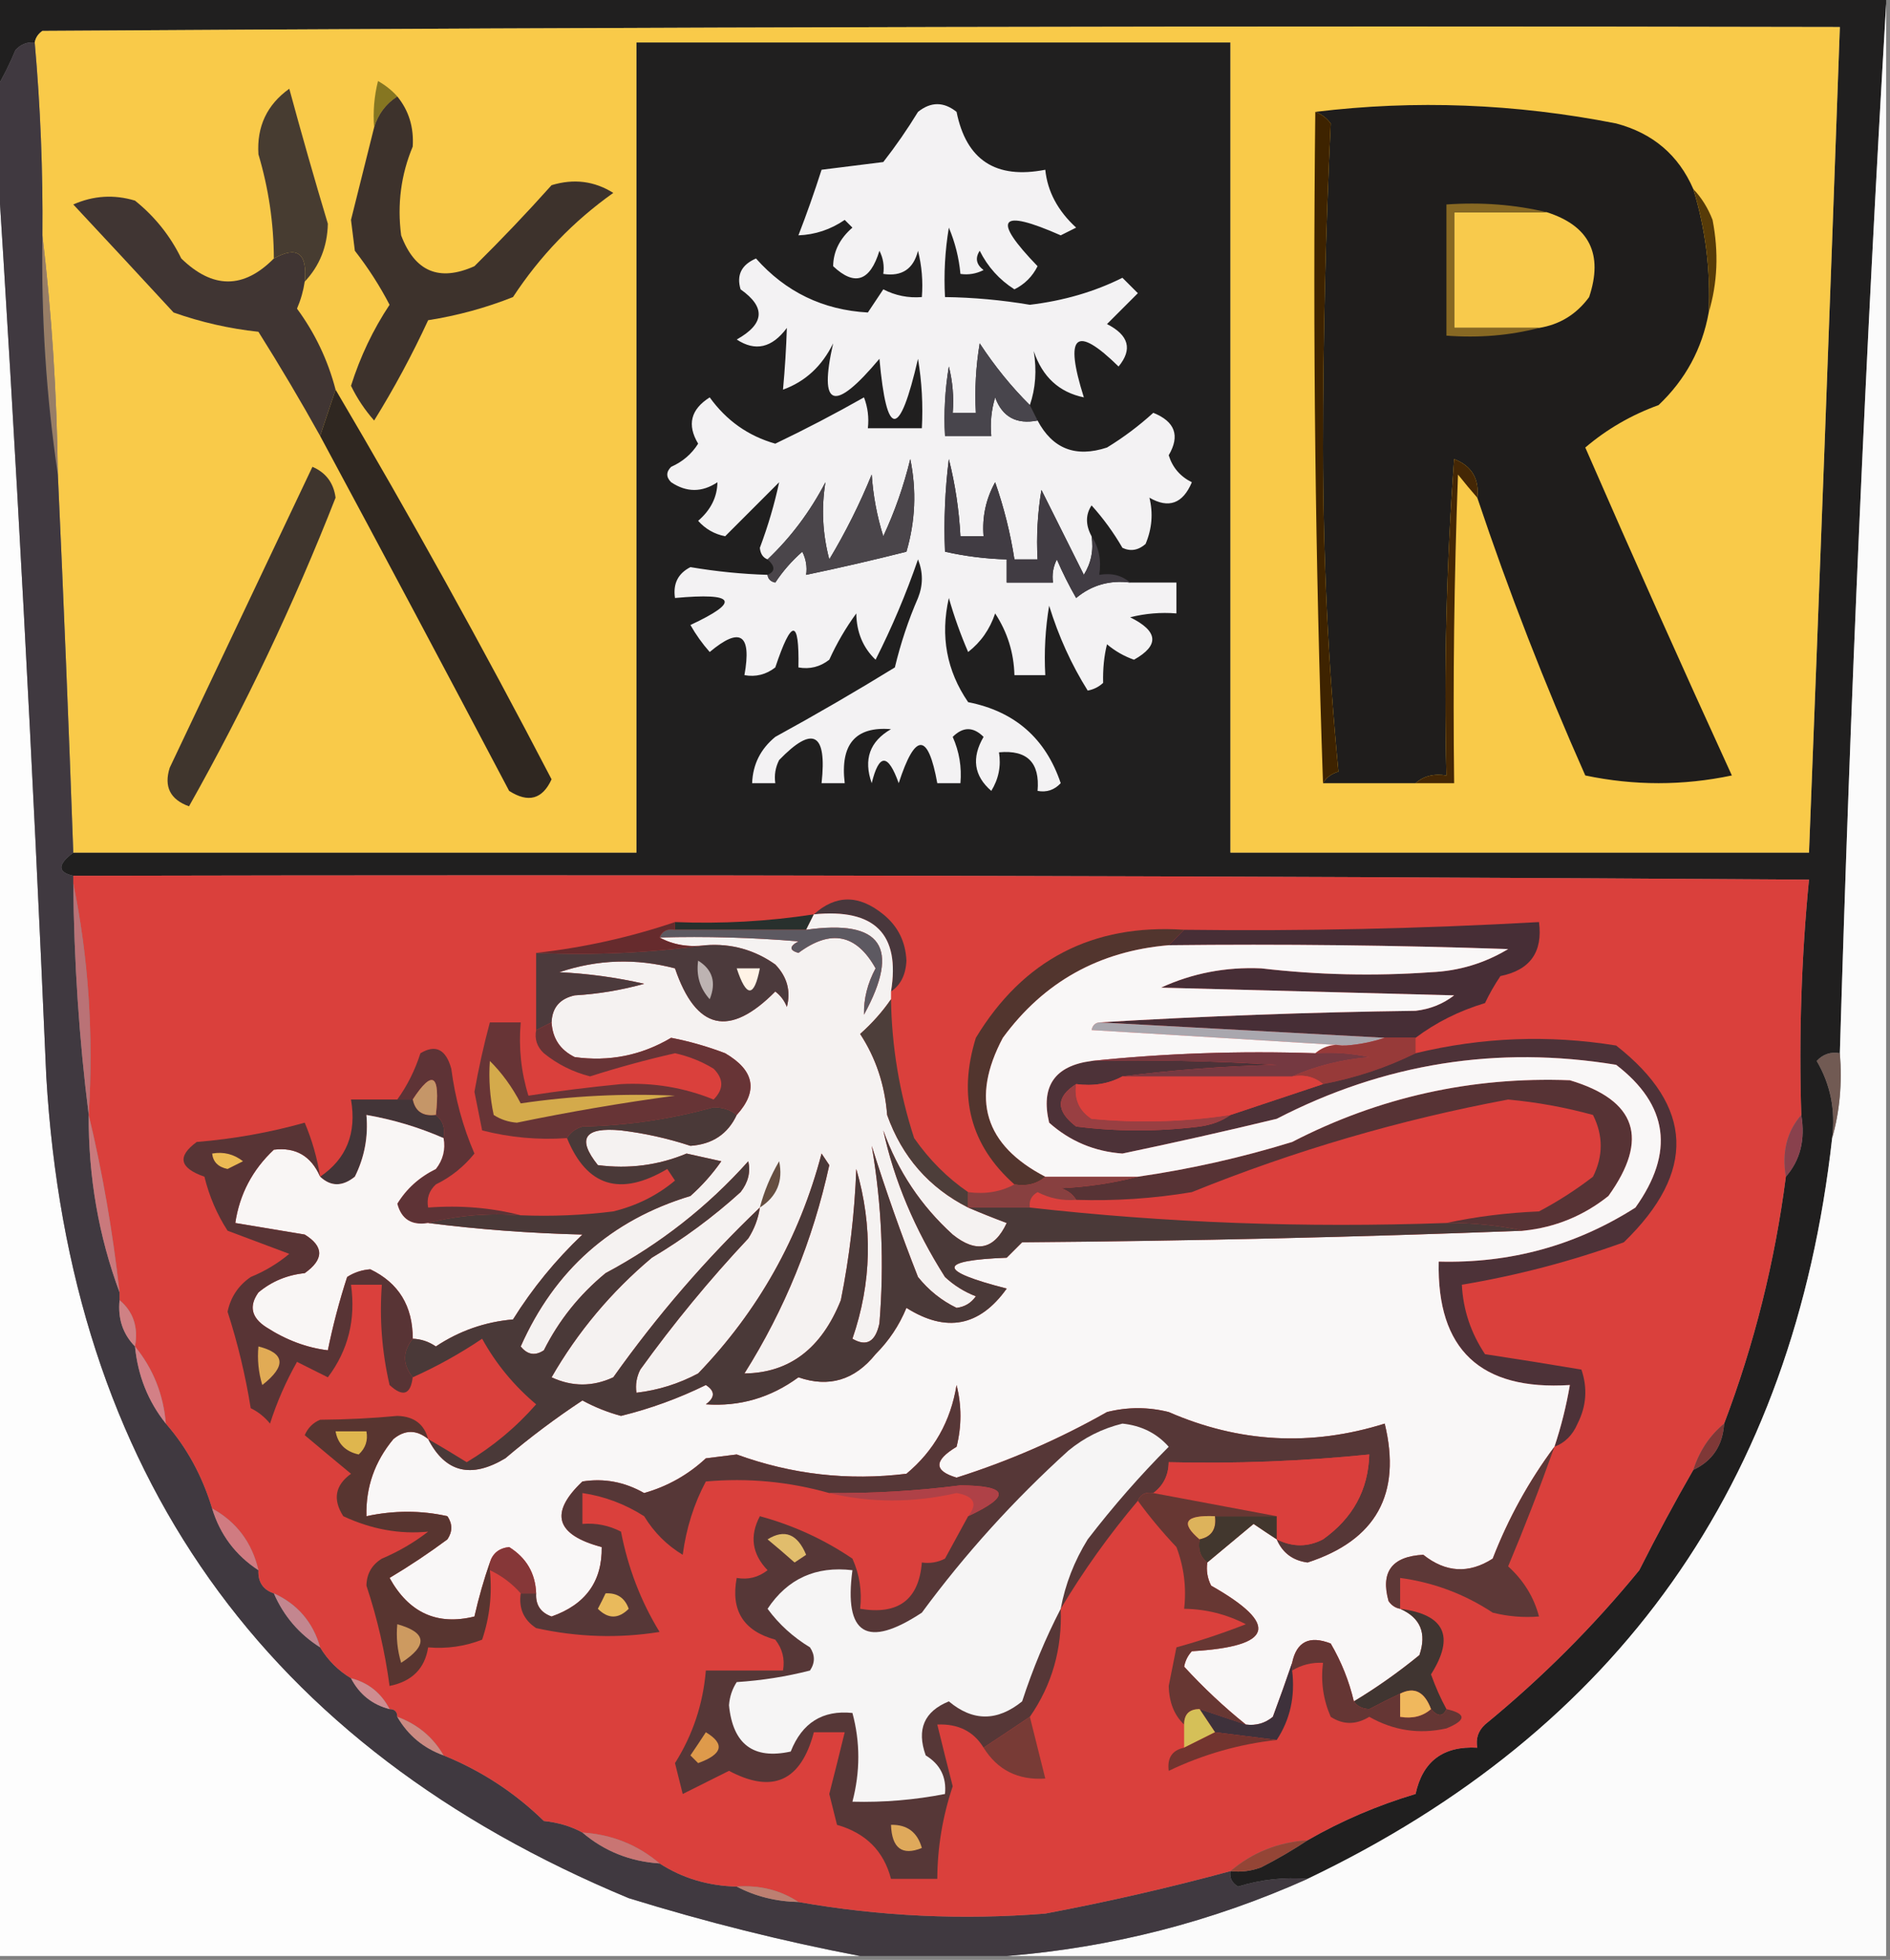 <?xml version="1.0" encoding="UTF-8"?>
<!DOCTYPE svg PUBLIC "-//W3C//DTD SVG 1.1//EN" "http://www.w3.org/Graphics/SVG/1.1/DTD/svg11.dtd">
<svg xmlns="http://www.w3.org/2000/svg" version="1.1" width="245px" height="254px" style="shape-rendering:geometricPrecision; text-rendering:geometricPrecision; image-rendering:optimizeQuality; fill-rule:evenodd; clip-rule:evenodd" xmlns:xlink="http://www.w3.org/1999/xlink">
<rect width="100%" height="100%" fill="#808080" stroke="none"/>
<g><path style="opacity:1" fill="#201f1f" d="M -0.5,-0.5 C 81.167,-0.5 162.833,-0.5 244.5,-0.5C 244.5,-0.167 244.5,0.167 244.5,0.5C 241.843,45.65 239.843,90.983 238.5,136.5C 237.325,136.281 236.325,136.614 235.5,137.5C 237.289,140.556 237.956,143.889 237.5,147.5C 232.491,192.242 209.824,224.242 169.5,243.5C 166.421,243.26 163.421,243.593 160.5,244.5C 159.702,244.043 159.369,243.376 159.5,242.5C 160.873,242.657 162.207,242.49 163.5,242C 165.618,240.918 167.618,239.751 169.5,238.5C 173.881,235.98 178.547,233.98 183.5,232.5C 184.417,228.258 187.083,226.258 191.5,226.5C 191.281,225.325 191.614,224.325 192.5,223.5C 199.888,217.446 206.554,210.779 212.5,203.5C 214.739,199.054 217.072,194.72 219.5,190.5C 221.982,189.337 223.316,187.337 223.5,184.5C 227.408,174.201 230.075,163.534 231.5,152.5C 233.369,150.365 234.036,147.698 233.5,144.5C 233.181,134.251 233.514,124.084 234.5,114C 159.501,113.5 84.501,113.333 9.5,113.5C 7.443,113.043 7.443,112.043 9.5,110.5C 33.833,110.5 58.167,110.5 82.5,110.5C 82.5,75.5 82.5,40.5 82.5,5.5C 108.167,5.5 133.833,5.5 159.5,5.5C 159.5,40.5 159.5,75.5 159.5,110.5C 184.5,110.5 209.5,110.5 234.5,110.5C 235.895,74.837 237.229,39.17 238.5,3.5C 160.833,3.333 83.166,3.5 5.5,4C 4.944,4.383 4.611,4.883 4.5,5.5C 3.504,5.414 2.671,5.748 2,6.5C 1.243,8.315 0.41,9.981 -0.5,11.5C -0.5,7.5 -0.5,3.5 -0.5,-0.5 Z"/></g>
<g><path style="opacity:1" fill="#f9ca49" d="M 9.5,110.5 C 8.916,94.162 8.25,77.829 7.5,61.5C 7.372,50.98 6.706,40.647 5.5,30.5C 5.573,22.146 5.239,13.812 4.5,5.5C 4.611,4.883 4.944,4.383 5.5,4C 83.166,3.5 160.833,3.333 238.5,3.5C 237.229,39.17 235.895,74.837 234.5,110.5C 209.5,110.5 184.5,110.5 159.5,110.5C 159.5,75.5 159.5,40.5 159.5,5.5C 133.833,5.5 108.167,5.5 82.5,5.5C 82.5,40.5 82.5,75.5 82.5,110.5C 58.167,110.5 33.833,110.5 9.5,110.5 Z"/></g>
<g><path style="opacity:1" fill="#1f1d1c" d="M 170.5,14.5 C 183.43,12.926 196.43,13.426 209.5,16C 214.252,17.259 217.586,20.092 219.5,24.5C 221.085,29.678 221.752,35.012 221.5,40.5C 220.649,45.201 218.482,49.201 215,52.5C 211.467,53.78 208.301,55.614 205.5,58C 211.73,72.287 218.063,86.453 224.5,100.5C 218.167,101.833 211.833,101.833 205.5,100.5C 200.24,88.661 195.574,76.661 191.5,64.5C 191.773,62.042 190.773,60.375 188.5,59.5C 187.501,73.15 187.167,86.817 187.5,100.5C 185.901,100.232 184.568,100.566 183.5,101.5C 179.5,101.5 175.5,101.5 171.5,101.5C 171.918,100.778 172.584,100.278 173.5,100C 172.176,86.222 171.509,72.222 171.5,58C 171.504,43.927 171.837,29.927 172.5,16C 171.956,15.283 171.289,14.783 170.5,14.5 Z"/></g>
<g><path style="opacity:1" fill="#f3f2f3" d="M 133.5,52.5 C 131.132,50.157 128.965,47.49 127,44.5C 126.502,47.482 126.335,50.482 126.5,53.5C 125.5,53.5 124.5,53.5 123.5,53.5C 123.662,51.473 123.495,49.473 123,47.5C 122.502,50.482 122.335,53.482 122.5,56.5C 124.5,56.5 126.5,56.5 128.5,56.5C 128.34,54.801 128.506,53.134 129,51.5C 129.928,54.035 131.762,55.035 134.5,54.5C 136.438,58.169 139.438,59.336 143.5,58C 145.641,56.692 147.641,55.192 149.5,53.5C 152.323,54.633 152.99,56.467 151.5,59C 151.988,60.584 152.988,61.751 154.5,62.5C 153.327,65.279 151.493,65.945 149,64.5C 149.498,66.527 149.331,68.527 148.5,70.5C 147.549,71.326 146.549,71.492 145.5,71C 144.36,69.027 143.027,67.193 141.5,65.5C 140.708,66.7 140.708,68.033 141.5,69.5C 141.785,71.288 141.452,72.955 140.5,74.5C 138.671,70.842 136.838,67.176 135,63.5C 134.502,66.482 134.335,69.482 134.5,72.5C 133.5,72.5 132.5,72.5 131.5,72.5C 130.977,69.11 130.143,65.777 129,62.5C 127.798,64.677 127.298,67.011 127.5,69.5C 126.5,69.5 125.5,69.5 124.5,69.5C 124.326,66.126 123.826,62.793 123,59.5C 122.501,63.486 122.334,67.486 122.5,71.5C 125.127,72.092 127.794,72.425 130.5,72.5C 130.5,73.5 130.5,74.5 130.5,75.5C 132.5,75.5 134.5,75.5 136.5,75.5C 136.351,74.448 136.517,73.448 137,72.5C 137.739,74.221 138.573,75.887 139.5,77.5C 141.51,75.829 143.843,75.162 146.5,75.5C 148.5,75.5 150.5,75.5 152.5,75.5C 152.5,76.833 152.5,78.167 152.5,79.5C 150.473,79.338 148.473,79.504 146.5,80C 150.155,81.805 150.321,83.639 147,85.5C 145.715,85.05 144.548,84.383 143.5,83.5C 143.12,85.021 142.954,86.687 143,88.5C 142.439,89.022 141.772,89.355 141,89.5C 138.892,86.142 137.226,82.475 136,78.5C 135.502,81.482 135.335,84.482 135.5,87.5C 134.167,87.5 132.833,87.5 131.5,87.5C 131.425,84.593 130.591,81.927 129,79.5C 128.313,81.555 127.146,83.221 125.5,84.5C 124.515,82.228 123.681,79.895 123,77.5C 121.877,82.436 122.71,86.936 125.5,91C 131.549,92.196 135.549,95.696 137.5,101.5C 136.675,102.386 135.675,102.719 134.5,102.5C 134.817,98.828 133.151,97.162 129.5,97.5C 129.785,99.288 129.452,100.955 128.5,102.5C 126.247,100.55 125.914,98.216 127.5,95.5C 126.167,94.167 124.833,94.167 123.5,95.5C 124.348,97.409 124.682,99.409 124.5,101.5C 123.5,101.5 122.5,101.5 121.5,101.5C 120.306,94.902 118.639,94.902 116.5,101.5C 115.115,97.622 113.949,97.622 113,101.5C 111.91,98.421 112.743,96.088 115.5,94.5C 110.895,94.121 108.895,96.455 109.5,101.5C 108.5,101.5 107.5,101.5 106.5,101.5C 107.215,94.97 105.381,93.97 101,98.5C 100.517,99.448 100.351,100.448 100.5,101.5C 99.5,101.5 98.5,101.5 97.5,101.5C 97.585,99.071 98.585,97.071 100.5,95.5C 105.749,92.626 110.915,89.626 116,86.5C 116.754,83.361 117.754,80.361 119,77.5C 119.667,75.833 119.667,74.167 119,72.5C 117.451,76.99 115.617,81.323 113.5,85.5C 111.869,83.941 111.036,81.941 111,79.5C 109.634,81.37 108.467,83.37 107.5,85.5C 106.311,86.429 104.978,86.762 103.5,86.5C 103.621,80.151 102.621,80.151 100.5,86.5C 99.311,87.429 97.978,87.762 96.5,87.5C 97.457,82.181 95.957,81.181 92,84.5C 91.044,83.421 90.211,82.255 89.5,81C 96.03,77.951 95.363,76.784 87.5,77.5C 87.222,75.654 87.889,74.32 89.5,73.5C 92.88,74.07 96.213,74.403 99.5,74.5C 99.56,75.043 99.893,75.376 100.5,75.5C 101.48,74.019 102.647,72.685 104,71.5C 104.483,72.448 104.649,73.448 104.5,74.5C 108.838,73.595 113.171,72.595 117.5,71.5C 118.66,67.541 118.827,63.541 118,59.5C 117.148,62.988 115.981,66.322 114.5,69.5C 113.682,66.893 113.182,64.226 113,61.5C 111.455,65.298 109.621,68.965 107.5,72.5C 106.623,69.175 106.456,65.842 107,62.5C 105.021,66.3 102.521,69.634 99.5,72.5C 98.903,72.265 98.57,71.765 98.5,71C 99.577,68.117 100.41,65.283 101,62.5C 98.645,64.855 96.312,67.188 94,69.5C 92.605,69.22 91.438,68.553 90.5,67.5C 92.139,66.084 92.972,64.417 93,62.5C 91,63.833 89,63.833 87,62.5C 86.333,61.833 86.333,61.167 87,60.5C 88.487,59.845 89.653,58.845 90.5,57.5C 89.035,55.055 89.535,53.055 92,51.5C 94.165,54.507 96.999,56.507 100.5,57.5C 104.407,55.63 108.24,53.63 112,51.5C 112.49,52.793 112.657,54.127 112.5,55.5C 114.833,55.5 117.167,55.5 119.5,55.5C 119.665,52.482 119.498,49.482 119,46.5C 116.606,56.883 114.939,56.883 114,46.5C 108.101,53.539 106.101,52.873 108,44.5C 106.552,47.455 104.385,49.455 101.5,50.5C 101.75,47.786 101.917,45.119 102,42.5C 100.078,45.089 97.912,45.589 95.5,44C 99.119,41.976 99.286,39.809 96,37.5C 95.449,35.647 96.115,34.313 98,33.5C 101.851,37.842 106.685,40.175 112.5,40.5C 113.167,39.5 113.833,38.5 114.5,37.5C 116.071,38.309 117.738,38.643 119.5,38.5C 119.662,36.473 119.495,34.473 119,32.5C 118.411,34.863 116.911,35.863 114.5,35.5C 114.649,34.448 114.483,33.448 114,32.5C 112.789,36.462 110.789,37.129 108,34.5C 108.027,32.583 108.861,30.916 110.5,29.5C 110.167,29.167 109.833,28.833 109.5,28.5C 107.677,29.747 105.677,30.414 103.5,30.5C 104.569,27.74 105.569,24.907 106.5,22C 109.167,21.667 111.833,21.333 114.5,21C 116.123,18.921 117.623,16.754 119,14.5C 120.667,13.167 122.333,13.167 124,14.5C 125.254,20.752 129.087,23.252 135.5,22C 135.786,24.816 137.12,27.316 139.5,29.5C 138.833,29.833 138.167,30.167 137.5,30.5C 129.519,26.979 128.519,28.312 134.5,34.5C 133.833,35.833 132.833,36.833 131.5,37.5C 129.541,36.252 128.041,34.585 127,32.5C 126.383,33.449 126.549,34.282 127.5,35C 126.552,35.483 125.552,35.65 124.5,35.5C 124.313,33.436 123.813,31.436 123,29.5C 122.502,32.482 122.335,35.482 122.5,38.5C 126.188,38.55 129.855,38.884 133.5,39.5C 137.889,38.974 141.889,37.807 145.5,36C 146.167,36.667 146.833,37.333 147.5,38C 146.167,39.333 144.833,40.667 143.5,42C 146.335,43.44 146.835,45.273 145,47.5C 139.425,42.036 137.925,43.37 140.5,51.5C 137.287,50.836 135.121,48.836 134,45.5C 134.412,47.995 134.245,50.328 133.5,52.5 Z"/></g>
<g><path style="opacity:1" fill="#867621" d="M 51.5,12.5 C 50.022,13.447 49.022,14.781 48.5,16.5C 48.338,14.473 48.505,12.473 49,10.5C 49.995,11.066 50.828,11.733 51.5,12.5 Z"/></g>
<g><path style="opacity:1" fill="#473c31" d="M 39.5,36.5 C 39.87,32.814 38.537,31.814 35.5,33.5C 35.482,28.916 34.816,24.416 33.5,20C 33.271,16.405 34.605,13.572 37.5,11.5C 39.092,17.372 40.759,23.205 42.5,29C 42.432,31.956 41.432,34.456 39.5,36.5 Z"/></g>
<g><path style="opacity:1" fill="#fbfbfb" d="M 244.5,0.5 C 244.5,84.833 244.5,169.167 244.5,253.5C 206.5,253.5 168.5,253.5 130.5,253.5C 144.071,252.405 157.071,249.071 169.5,243.5C 209.824,224.242 232.491,192.242 237.5,147.5C 238.482,144.038 238.815,140.371 238.5,136.5C 239.843,90.983 241.843,45.65 244.5,0.5 Z"/></g>
<g><path style="opacity:1" fill="#f8ca4c" d="M 200.5,27.5 C 206.025,29.26 207.858,32.926 206,38.5C 204.362,40.734 202.195,42.067 199.5,42.5C 195.833,42.5 192.167,42.5 188.5,42.5C 188.5,37.5 188.5,32.5 188.5,27.5C 192.5,27.5 196.5,27.5 200.5,27.5 Z"/></g>
<g><path style="opacity:1" fill="#fdfdfd" d="M -0.5,18.5 C 2.081,58.653 4.247,98.986 6,139.5C 9.028,190.838 34.195,226.338 81.5,246C 91.486,249.091 101.486,251.591 111.5,253.5C 74.167,253.5 36.833,253.5 -0.5,253.5C -0.5,175.167 -0.5,96.833 -0.5,18.5 Z"/></g>
<g><path style="opacity:1" fill="#876823" d="M 200.5,27.5 C 196.5,27.5 192.5,27.5 188.5,27.5C 188.5,32.5 188.5,37.5 188.5,42.5C 192.167,42.5 195.833,42.5 199.5,42.5C 195.702,43.483 191.702,43.817 187.5,43.5C 187.5,37.833 187.5,32.167 187.5,26.5C 192.032,26.182 196.366,26.515 200.5,27.5 Z"/></g>
<g><path style="opacity:1" fill="#3e2300" d="M 170.5,14.5 C 171.289,14.783 171.956,15.283 172.5,16C 171.837,29.927 171.504,43.927 171.5,58C 171.509,72.222 172.176,86.222 173.5,100C 172.584,100.278 171.918,100.778 171.5,101.5C 170.502,72.671 170.169,43.672 170.5,14.5 Z"/></g>
<g><path style="opacity:1" fill="#573b08" d="M 219.5,24.5 C 220.558,25.6 221.392,26.934 222,28.5C 222.812,32.689 222.645,36.689 221.5,40.5C 221.752,35.012 221.085,29.678 219.5,24.5 Z"/></g>
<g><path style="opacity:1" fill="#3d322c" d="M 51.5,12.5 C 52.995,14.331 53.662,16.498 53.5,19C 51.978,22.645 51.478,26.478 52,30.5C 53.771,35.208 56.937,36.542 61.5,34.5C 64.949,31.096 68.282,27.596 71.5,24C 74.379,23.126 77.045,23.46 79.5,25C 74.34,28.661 70.006,33.161 66.5,38.5C 62.968,39.903 59.302,40.903 55.5,41.5C 53.417,46.002 51.084,50.335 48.5,54.5C 47.289,53.126 46.289,51.626 45.5,50C 46.7,46.21 48.367,42.71 50.5,39.5C 49.233,37.056 47.733,34.723 46,32.5C 45.833,31.167 45.667,29.833 45.5,28.5C 46.495,24.507 47.495,20.507 48.5,16.5C 49.022,14.781 50.022,13.447 51.5,12.5 Z"/></g>
<g><path style="opacity:1" fill="#403533" d="M 35.5,33.5 C 38.537,31.814 39.87,32.814 39.5,36.5C 39.322,37.695 38.989,38.861 38.5,40C 40.838,43.179 42.504,46.679 43.5,50.5C 42.833,52.5 42.167,54.5 41.5,56.5C 38.986,51.981 36.319,47.481 33.5,43C 29.728,42.594 26.061,41.761 22.5,40.5C 18.157,35.792 13.824,31.125 9.5,26.5C 12.106,25.348 14.773,25.182 17.5,26C 20.07,28.067 22.07,30.567 23.5,33.5C 27.579,37.467 31.579,37.467 35.5,33.5 Z"/></g>
<g><path style="opacity:1" fill="#987e66" d="M 5.5,30.5 C 6.706,40.647 7.372,50.98 7.5,61.5C 5.991,51.371 5.325,41.038 5.5,30.5 Z"/></g>
<g><path style="opacity:1" fill="#2f2721" d="M 43.5,50.5 C 53.196,66.936 62.53,83.769 71.5,101C 70.313,103.59 68.48,104.09 66,102.5C 57.851,87.044 49.684,71.711 41.5,56.5C 42.167,54.5 42.833,52.5 43.5,50.5 Z"/></g>
<g><path style="opacity:1" fill="#48454c" d="M 133.5,52.5 C 133.833,53.167 134.167,53.833 134.5,54.5C 131.762,55.035 129.928,54.035 129,51.5C 128.506,53.134 128.34,54.801 128.5,56.5C 126.5,56.5 124.5,56.5 122.5,56.5C 122.335,53.482 122.502,50.482 123,47.5C 123.495,49.473 123.662,51.473 123.5,53.5C 124.5,53.5 125.5,53.5 126.5,53.5C 126.335,50.482 126.502,47.482 127,44.5C 128.965,47.49 131.132,50.157 133.5,52.5 Z"/></g>
<g><path style="opacity:1" fill="#4a454a" d="M 99.5,74.5 C 100.506,74.062 100.506,73.396 99.5,72.5C 102.521,69.634 105.021,66.3 107,62.5C 106.456,65.842 106.623,69.175 107.5,72.5C 109.621,68.965 111.455,65.298 113,61.5C 113.182,64.226 113.682,66.893 114.5,69.5C 115.981,66.322 117.148,62.988 118,59.5C 118.827,63.541 118.66,67.541 117.5,71.5C 113.171,72.595 108.838,73.595 104.5,74.5C 104.649,73.448 104.483,72.448 104,71.5C 102.647,72.685 101.48,74.019 100.5,75.5C 99.893,75.376 99.56,75.043 99.5,74.5 Z"/></g>
<g><path style="opacity:1" fill="#413c43" d="M 141.5,69.5 C 142.451,70.919 142.784,72.585 142.5,74.5C 144.099,74.232 145.432,74.566 146.5,75.5C 143.843,75.162 141.51,75.829 139.5,77.5C 138.573,75.887 137.739,74.221 137,72.5C 136.517,73.448 136.351,74.448 136.5,75.5C 134.5,75.5 132.5,75.5 130.5,75.5C 130.5,74.5 130.5,73.5 130.5,72.5C 127.794,72.425 125.127,72.092 122.5,71.5C 122.334,67.486 122.501,63.486 123,59.5C 123.826,62.793 124.326,66.126 124.5,69.5C 125.5,69.5 126.5,69.5 127.5,69.5C 127.298,67.011 127.798,64.677 129,62.5C 130.143,65.777 130.977,69.11 131.5,72.5C 132.5,72.5 133.5,72.5 134.5,72.5C 134.335,69.482 134.502,66.482 135,63.5C 136.838,67.176 138.671,70.842 140.5,74.5C 141.452,72.955 141.785,71.288 141.5,69.5 Z"/></g>
<g><path style="opacity:1" fill="#442705" d="M 191.5,64.5 C 190.685,63.571 189.852,62.571 189,61.5C 188.5,74.829 188.333,88.162 188.5,101.5C 186.833,101.5 185.167,101.5 183.5,101.5C 184.568,100.566 185.901,100.232 187.5,100.5C 187.167,86.817 187.501,73.15 188.5,59.5C 190.773,60.375 191.773,62.042 191.5,64.5 Z"/></g>
<g><path style="opacity:1" fill="#3f352d" d="M 40.5,60.5 C 42.246,61.249 43.246,62.583 43.5,64.5C 38.113,78.239 31.78,91.572 24.5,104.5C 22.058,103.616 21.225,101.949 22,99.5C 28.193,86.449 34.36,73.449 40.5,60.5 Z"/></g>
<g><path style="opacity:1" fill="#403940" d="M 4.5,5.5 C 5.239,13.812 5.573,22.146 5.5,30.5C 5.325,41.038 5.991,51.371 7.5,61.5C 8.25,77.829 8.916,94.162 9.5,110.5C 7.443,112.043 7.443,113.043 9.5,113.5C 9.5,113.833 9.5,114.167 9.5,114.5C 9.594,124.689 10.261,134.689 11.5,144.5C 11.457,152.541 12.79,160.208 15.5,167.5C 15.5,167.833 15.5,168.167 15.5,168.5C 15.259,170.898 15.926,172.898 17.5,174.5C 17.872,178.297 19.206,181.63 21.5,184.5C 24.222,187.61 26.222,191.277 27.5,195.5C 28.529,198.891 30.529,201.557 33.5,203.5C 33.427,205.027 34.094,206.027 35.5,206.5C 36.781,209.447 38.781,211.781 41.5,213.5C 42.5,215.167 43.833,216.5 45.5,217.5C 46.585,219.587 48.251,220.92 50.5,221.5C 51.167,221.5 51.5,221.833 51.5,222.5C 52.891,224.89 54.891,226.557 57.5,227.5C 62.408,229.494 66.741,232.328 70.5,236C 72.382,236.198 74.048,236.698 75.5,237.5C 78.34,239.915 81.673,241.248 85.5,241.5C 88.453,243.41 91.786,244.41 95.5,244.5C 97.905,245.768 100.572,246.435 103.5,246.5C 114.078,248.36 124.745,248.86 135.5,248C 143.602,246.474 151.602,244.64 159.5,242.5C 159.369,243.376 159.702,244.043 160.5,244.5C 163.421,243.593 166.421,243.26 169.5,243.5C 157.071,249.071 144.071,252.405 130.5,253.5C 124.167,253.5 117.833,253.5 111.5,253.5C 101.486,251.591 91.486,249.091 81.5,246C 34.195,226.338 9.028,190.838 6,139.5C 4.247,98.986 2.081,58.653 -0.5,18.5C -0.5,16.167 -0.5,13.833 -0.5,11.5C 0.41,9.981 1.243,8.315 2,6.5C 2.671,5.748 3.504,5.414 4.5,5.5 Z"/></g>
<g><path style="opacity:1" fill="#da403c" d="M 9.5,114.5 C 9.5,114.167 9.5,113.833 9.5,113.5C 84.501,113.333 159.501,113.5 234.5,114C 233.514,124.084 233.181,134.251 233.5,144.5C 231.631,146.635 230.964,149.302 231.5,152.5C 230.075,163.534 227.408,174.201 223.5,184.5C 221.631,186.034 220.298,188.034 219.5,190.5C 217.072,194.72 214.739,199.054 212.5,203.5C 206.554,210.779 199.888,217.446 192.5,223.5C 191.614,224.325 191.281,225.325 191.5,226.5C 187.083,226.258 184.417,228.258 183.5,232.5C 178.547,233.98 173.881,235.98 169.5,238.5C 165.673,238.752 162.34,240.085 159.5,242.5C 151.602,244.64 143.602,246.474 135.5,248C 124.745,248.86 114.078,248.36 103.5,246.5C 101.162,244.96 98.495,244.294 95.5,244.5C 91.786,244.41 88.453,243.41 85.5,241.5C 82.66,239.085 79.327,237.752 75.5,237.5C 74.048,236.698 72.382,236.198 70.5,236C 66.741,232.328 62.408,229.494 57.5,227.5C 56.135,225.14 54.135,223.473 51.5,222.5C 51.5,221.833 51.167,221.5 50.5,221.5C 49.415,219.413 47.749,218.08 45.5,217.5C 43.833,216.5 42.5,215.167 41.5,213.5C 40.564,210.232 38.564,207.899 35.5,206.5C 34.094,206.027 33.427,205.027 33.5,203.5C 32.664,199.909 30.664,197.242 27.5,195.5C 26.222,191.277 24.222,187.61 21.5,184.5C 21.177,180.702 19.844,177.369 17.5,174.5C 17.947,171.99 17.28,169.99 15.5,168.5C 15.5,168.167 15.5,167.833 15.5,167.5C 14.597,159.525 13.263,151.858 11.5,144.5C 12.141,134.111 11.474,124.111 9.5,114.5 Z"/></g>
<g><path style="opacity:1" fill="#48373c" d="M 115.5,128.5 C 116.716,121.047 113.383,117.714 105.5,118.5C 108.346,115.932 111.346,115.932 114.5,118.5C 116.387,120.026 117.387,122.026 117.5,124.5C 117.415,126.333 116.748,127.666 115.5,128.5 Z"/></g>
<g><path style="opacity:1" fill="#28302d" d="M 105.5,118.5 C 105.167,119.167 104.833,119.833 104.5,120.5C 98.833,120.5 93.167,120.5 87.5,120.5C 87.5,120.167 87.5,119.833 87.5,119.5C 93.559,119.746 99.559,119.413 105.5,118.5 Z"/></g>
<g><path style="opacity:1" fill="#f5f2f1" d="M 105.5,118.5 C 113.383,117.714 116.716,121.047 115.5,128.5C 115.5,128.833 115.5,129.167 115.5,129.5C 114.404,131.103 113.07,132.603 111.5,134C 113.533,137.103 114.7,140.603 115,144.5C 116.93,149.926 120.43,153.926 125.5,156.5C 127.042,157.163 128.709,157.83 130.5,158.5C 128.89,161.958 126.557,162.458 123.5,160C 119.38,156.265 116.38,151.765 114.5,146.5C 115.914,152.998 118.581,159.332 122.5,165.5C 123.665,166.584 124.998,167.417 126.5,168C 125.892,168.87 125.059,169.37 124,169.5C 122.056,168.561 120.389,167.227 119,165.5C 116.822,159.969 114.822,154.302 113,148.5C 114.303,156.069 114.637,163.736 114,171.5C 113.492,173.904 112.325,174.571 110.5,173.5C 112.993,166.258 113.16,158.925 111,151.5C 110.79,157.231 110.124,162.897 109,168.5C 106.491,174.772 102.325,177.939 96.5,178C 101.707,169.734 105.373,160.734 107.5,151C 107.167,150.5 106.833,150 106.5,149.5C 103.637,160.393 98.304,169.893 90.5,178C 87.978,179.341 85.311,180.174 82.5,180.5C 82.35,179.448 82.517,178.448 83,177.5C 87.289,171.542 91.956,165.876 97,160.5C 97.791,159.255 98.291,157.922 98.5,156.5C 91.529,163.148 85.196,170.481 79.5,178.5C 76.835,179.738 74.168,179.738 71.5,178.5C 74.893,172.602 79.226,167.435 84.5,163C 88.615,160.552 92.448,157.719 96,154.5C 96.982,153.241 97.315,151.908 97,150.5C 91.728,156.397 85.561,161.23 78.5,165C 75.112,167.786 72.446,171.119 70.5,175C 69.365,175.749 68.365,175.583 67.5,174.5C 71.887,164.61 79.22,158.11 89.5,155C 91.019,153.649 92.352,152.149 93.5,150.5C 92,150.167 90.5,149.833 89,149.5C 85.355,151.022 81.522,151.522 77.5,151C 74.743,147.549 75.743,146.049 80.5,146.5C 83.571,146.87 86.571,147.537 89.5,148.5C 92.346,148.304 94.346,146.97 95.5,144.5C 98.312,141.391 97.812,138.724 94,136.5C 91.723,135.63 89.389,134.963 87,134.5C 83.142,136.784 78.976,137.617 74.5,137C 72.624,136.082 71.624,134.582 71.5,132.5C 71.574,130.589 72.574,129.422 74.5,129C 77.553,128.821 80.553,128.321 83.5,127.5C 79.878,126.675 76.211,126.175 72.5,126C 77.445,124.338 82.445,124.171 87.5,125.5C 90.225,133.511 94.558,134.511 100.5,128.5C 101.192,129.025 101.692,129.692 102,130.5C 102.536,128.433 102.036,126.599 100.5,125C 97.793,123.092 94.793,122.259 91.5,122.5C 89.265,122.795 87.265,122.461 85.5,121.5C 91.509,121.334 97.509,121.501 103.5,122C 102.304,122.654 102.304,123.154 103.5,123.5C 107.69,120.383 111.023,121.05 113.5,125.5C 112.452,127.456 111.952,129.456 112,131.5C 116.773,122.78 114.273,119.113 104.5,120.5C 104.833,119.833 105.167,119.167 105.5,118.5 Z"/></g>
<g><path style="opacity:1" fill="#5d5961" d="M 85.5,121.5 C 85.842,120.662 86.508,120.328 87.5,120.5C 93.167,120.5 98.833,120.5 104.5,120.5C 114.273,119.113 116.773,122.78 112,131.5C 111.952,129.456 112.452,127.456 113.5,125.5C 111.023,121.05 107.69,120.383 103.5,123.5C 102.304,123.154 102.304,122.654 103.5,122C 97.509,121.501 91.509,121.334 85.5,121.5 Z"/></g>
<g><path style="opacity:1" fill="#662b2d" d="M 87.5,119.5 C 87.5,119.833 87.5,120.167 87.5,120.5C 86.508,120.328 85.842,120.662 85.5,121.5C 87.265,122.461 89.265,122.795 91.5,122.5C 84.352,123.492 77.019,123.825 69.5,123.5C 75.688,122.804 81.688,121.471 87.5,119.5 Z"/></g>
<g><path style="opacity:1" fill="#ba7276" d="M 9.5,114.5 C 11.474,124.111 12.141,134.111 11.5,144.5C 10.261,134.689 9.594,124.689 9.5,114.5 Z"/></g>
<g><path style="opacity:1" fill="#4c3a3c" d="M 91.5,122.5 C 94.793,122.259 97.793,123.092 100.5,125C 102.036,126.599 102.536,128.433 102,130.5C 101.692,129.692 101.192,129.025 100.5,128.5C 94.558,134.511 90.225,133.511 87.5,125.5C 82.445,124.171 77.445,124.338 72.5,126C 76.211,126.175 79.878,126.675 83.5,127.5C 80.553,128.321 77.553,128.821 74.5,129C 72.574,129.422 71.574,130.589 71.5,132.5C 70.833,132.833 70.167,133.167 69.5,133.5C 69.5,130.167 69.5,126.833 69.5,123.5C 77.019,123.825 84.352,123.492 91.5,122.5 Z"/></g>
<g><path style="opacity:1" fill="#52352e" d="M 153.5,120.5 C 152.833,121.167 152.167,121.833 151.5,122.5C 142.472,123.262 135.306,127.262 130,134.5C 125.798,142.413 127.631,148.413 135.5,152.5C 134.432,153.434 133.099,153.768 131.5,153.5C 125.805,148.457 124.138,142.123 126.5,134.5C 132.632,124.377 141.632,119.71 153.5,120.5 Z"/></g>
<g><path style="opacity:1" fill="#bdb3b2" d="M 90.5,124.5 C 92.377,125.659 92.877,127.326 92,129.5C 90.731,128.095 90.231,126.429 90.5,124.5 Z"/></g>
<g><path style="opacity:1" fill="#fff3e6" d="M 95.5,125.5 C 96.5,125.5 97.5,125.5 98.5,125.5C 97.754,129.31 96.754,129.31 95.5,125.5 Z"/></g>
<g><path style="opacity:1" fill="#472e36" d="M 183.5,134.5 C 182.167,134.5 180.833,134.5 179.5,134.5C 167.167,133.833 154.833,133.167 142.5,132.5C 156.092,131.684 169.759,131.184 183.5,131C 185.384,130.784 187.051,130.117 188.5,129C 175.833,128.667 163.167,128.333 150.5,128C 154.566,126.13 158.899,125.297 163.5,125.5C 170.825,126.355 178.158,126.522 185.5,126C 189.098,125.846 192.431,124.846 195.5,123C 180.837,122.5 166.17,122.333 151.5,122.5C 152.167,121.833 152.833,121.167 153.5,120.5C 168.851,120.692 184.184,120.359 199.5,119.5C 200.011,123.388 198.345,125.721 194.5,126.5C 193.738,127.628 193.071,128.795 192.5,130C 189.16,131.003 186.16,132.503 183.5,134.5 Z"/></g>
<g><path style="opacity:1" fill="#4d3e3a" d="M 115.5,129.5 C 115.593,135.636 116.593,141.636 118.5,147.5C 120.472,150.324 122.806,152.658 125.5,154.5C 125.5,155.167 125.5,155.833 125.5,156.5C 120.43,153.926 116.93,149.926 115,144.5C 114.7,140.603 113.533,137.103 111.5,134C 113.07,132.603 114.404,131.103 115.5,129.5 Z"/></g>
<g><path style="opacity:1" fill="#a9a7ae" d="M 142.5,132.5 C 154.833,133.167 167.167,133.833 179.5,134.5C 177.883,135.038 176.216,135.371 174.5,135.5C 163.659,134.833 152.659,134.167 141.5,133.5C 141.624,132.893 141.957,132.56 142.5,132.5 Z"/></g>
<g><path style="opacity:1" fill="#5e3336" d="M 67.5,157.5 C 63.298,157.183 59.298,157.517 55.5,158.5C 53.365,158.853 52.032,158.02 51.5,156C 52.688,154.056 54.354,152.556 56.5,151.5C 57.429,150.311 57.762,148.978 57.5,147.5C 57.737,146.209 57.404,145.209 56.5,144.5C 57.084,139.223 56.084,138.557 53.5,142.5C 52.833,142.5 52.167,142.5 51.5,142.5C 52.794,140.704 53.794,138.704 54.5,136.5C 56.467,135.318 57.8,135.985 58.5,138.5C 59.002,142.366 60.002,146.033 61.5,149.5C 60.122,151.213 58.455,152.547 56.5,153.5C 55.614,154.325 55.281,155.325 55.5,156.5C 59.702,156.183 63.702,156.517 67.5,157.5 Z"/></g>
<g><path style="opacity:1" fill="#973a39" d="M 179.5,134.5 C 180.833,134.5 182.167,134.5 183.5,134.5C 183.5,135.167 183.5,135.833 183.5,136.5C 179.776,138.347 175.776,139.68 171.5,140.5C 170.432,139.566 169.099,139.232 167.5,139.5C 170.577,138.144 173.91,137.311 177.5,137C 175.19,136.503 172.857,136.337 170.5,136.5C 171.568,135.566 172.901,135.232 174.5,135.5C 176.216,135.371 177.883,135.038 179.5,134.5 Z"/></g>
<g><path style="opacity:1" fill="#4d3238" d="M 201.5,187.5 C 202.371,184.888 203.037,182.221 203.5,179.5C 191.912,180.237 186.245,174.904 186.5,163.5C 195.786,163.748 204.286,161.415 212,156.5C 217.099,149.363 216.266,143.196 209.5,138C 194.083,135.468 179.417,137.802 165.5,145C 158.854,146.605 152.187,148.105 145.5,149.5C 141.857,149.232 138.69,147.899 136,145.5C 134.879,140.79 136.712,138.123 141.5,137.5C 149.507,137.334 157.507,137.5 165.5,138C 158.654,138.172 151.987,138.672 145.5,139.5C 143.735,140.461 141.735,140.795 139.5,140.5C 136.861,142.159 136.861,143.992 139.5,146C 144.833,146.667 150.167,146.667 155.5,146C 157.058,145.79 158.391,145.29 159.5,144.5C 163.5,143.167 167.5,141.833 171.5,140.5C 175.776,139.68 179.776,138.347 183.5,136.5C 192.091,134.422 200.757,134.088 209.5,135.5C 219.569,143.39 219.903,151.89 210.5,161C 203.643,163.474 196.643,165.307 189.5,166.5C 189.664,169.748 190.664,172.748 192.5,175.5C 196.7,176.137 200.866,176.804 205,177.5C 205.814,179.902 205.647,182.235 204.5,184.5C 203.859,185.993 202.859,186.993 201.5,187.5 Z"/></g>
<g><path style="opacity:1" fill="#715a53" d="M 238.5,136.5 C 238.815,140.371 238.482,144.038 237.5,147.5C 237.956,143.889 237.289,140.556 235.5,137.5C 236.325,136.614 237.325,136.281 238.5,136.5 Z"/></g>
<g><path style="opacity:1" fill="#c59668" d="M 56.5,144.5 C 54.821,144.715 53.821,144.048 53.5,142.5C 56.084,138.557 57.084,139.223 56.5,144.5 Z"/></g>
<g><path style="opacity:1" fill="#db3f3c" d="M 187.5,158.5 C 169.136,159.153 151.136,158.487 133.5,156.5C 133.369,155.624 133.702,154.957 134.5,154.5C 136.071,155.309 137.738,155.643 139.5,155.5C 144.534,155.664 149.534,155.331 154.5,154.5C 167.788,149.122 181.454,145.122 195.5,142.5C 199.238,142.845 202.905,143.512 206.5,144.5C 207.833,147.167 207.833,149.833 206.5,152.5C 204.301,154.197 201.968,155.697 199.5,157C 195.312,157.176 191.312,157.676 187.5,158.5 Z"/></g>
<g><path style="opacity:1" fill="#433538" d="M 51.5,142.5 C 52.167,142.5 52.833,142.5 53.5,142.5C 53.821,144.048 54.821,144.715 56.5,144.5C 57.404,145.209 57.737,146.209 57.5,147.5C 54.296,146.099 50.963,145.099 47.5,144.5C 47.752,147.32 47.252,149.986 46,152.5C 44.385,153.801 42.885,153.801 41.5,152.5C 44.917,150.187 46.251,146.854 45.5,142.5C 47.5,142.5 49.5,142.5 51.5,142.5 Z"/></g>
<g><path style="opacity:1" fill="#f9f6f5" d="M 57.5,147.5 C 57.762,148.978 57.429,150.311 56.5,151.5C 54.354,152.556 52.688,154.056 51.5,156C 52.032,158.02 53.365,158.853 55.5,158.5C 61.987,159.328 68.654,159.828 75.5,160C 72.022,163.299 69.022,166.966 66.5,171C 62.871,171.314 59.538,172.481 56.5,174.5C 55.583,173.873 54.583,173.539 53.5,173.5C 53.513,169.269 51.68,166.269 48,164.5C 46.893,164.585 45.893,164.919 45,165.5C 43.983,168.639 43.149,171.805 42.5,175C 39.745,174.665 37.078,173.665 34.5,172C 32.579,170.759 32.246,169.259 33.5,167.5C 35.22,166.066 37.22,165.233 39.5,165C 42.003,163.216 42.003,161.549 39.5,160C 36.487,159.498 33.487,158.998 30.5,158.5C 31.056,154.77 32.722,151.603 35.5,149C 38.331,148.651 40.331,149.817 41.5,152.5C 42.885,153.801 44.385,153.801 46,152.5C 47.252,149.986 47.752,147.32 47.5,144.5C 50.963,145.099 54.296,146.099 57.5,147.5 Z"/></g>
<g><path style="opacity:1" fill="#673436" d="M 69.5,133.5 C 70.167,133.167 70.833,132.833 71.5,132.5C 71.624,134.582 72.624,136.082 74.5,137C 78.976,137.617 83.142,136.784 87,134.5C 89.389,134.963 91.723,135.63 94,136.5C 97.812,138.724 98.312,141.391 95.5,144.5C 94.726,143.853 93.726,143.52 92.5,143.5C 86.973,145.046 81.306,145.879 75.5,146C 74.584,146.278 73.918,146.778 73.5,147.5C 69.76,147.759 66.094,147.426 62.5,146.5C 62.167,144.833 61.833,143.167 61.5,141.5C 62.046,138.434 62.712,135.434 63.5,132.5C 64.833,132.5 66.167,132.5 67.5,132.5C 67.216,135.777 67.549,138.943 68.5,142C 72.372,141.402 76.372,140.902 80.5,140.5C 84.691,140.284 88.691,140.95 92.5,142.5C 93.833,141.167 93.833,139.833 92.5,138.5C 90.941,137.553 89.274,136.887 87.5,136.5C 83.772,137.348 80.105,138.348 76.5,139.5C 74.275,138.939 72.275,137.939 70.5,136.5C 69.614,135.675 69.281,134.675 69.5,133.5 Z"/></g>
<g><path style="opacity:1" fill="#d4aa4b" d="M 63.5,137.5 C 65.052,139.035 66.385,140.869 67.5,143C 74.1,142.024 80.767,141.69 87.5,142C 80.629,142.926 73.795,144.093 67,145.5C 65.893,145.415 64.893,145.081 64,144.5C 63.503,142.19 63.337,139.857 63.5,137.5 Z"/></g>
<g><path style="opacity:1" fill="#89414d" d="M 233.5,144.5 C 234.036,147.698 233.369,150.365 231.5,152.5C 230.964,149.302 231.631,146.635 233.5,144.5 Z"/></g>
<g><path style="opacity:1" fill="#573335" d="M 197.5,159.5 C 194.214,158.793 190.881,158.46 187.5,158.5C 191.312,157.676 195.312,157.176 199.5,157C 201.968,155.697 204.301,154.197 206.5,152.5C 207.833,149.833 207.833,147.167 206.5,144.5C 202.905,143.512 199.238,142.845 195.5,142.5C 181.454,145.122 167.788,149.122 154.5,154.5C 149.534,155.331 144.534,155.664 139.5,155.5C 139.082,154.778 138.416,154.278 137.5,154C 141.025,153.821 144.359,153.321 147.5,152.5C 154.269,151.523 160.936,150.023 167.5,148C 178.757,142.187 190.757,139.52 203.5,140C 212.156,142.589 213.823,147.589 208.5,155C 205.274,157.575 201.607,159.075 197.5,159.5 Z"/></g>
<g><path style="opacity:1" fill="#884040" d="M 135.5,152.5 C 139.5,152.5 143.5,152.5 147.5,152.5C 144.359,153.321 141.025,153.821 137.5,154C 138.416,154.278 139.082,154.778 139.5,155.5C 137.738,155.643 136.071,155.309 134.5,154.5C 133.702,154.957 133.369,155.624 133.5,156.5C 130.833,156.5 128.167,156.5 125.5,156.5C 125.5,155.833 125.5,155.167 125.5,154.5C 127.735,154.795 129.735,154.461 131.5,153.5C 133.099,153.768 134.432,153.434 135.5,152.5 Z"/></g>
<g><path style="opacity:1" fill="#f9f7f7" d="M 151.5,122.5 C 166.17,122.333 180.837,122.5 195.5,123C 192.431,124.846 189.098,125.846 185.5,126C 178.158,126.522 170.825,126.355 163.5,125.5C 158.899,125.297 154.566,126.13 150.5,128C 163.167,128.333 175.833,128.667 188.5,129C 187.051,130.117 185.384,130.784 183.5,131C 169.759,131.184 156.092,131.684 142.5,132.5C 141.957,132.56 141.624,132.893 141.5,133.5C 152.659,134.167 163.659,134.833 174.5,135.5C 172.901,135.232 171.568,135.566 170.5,136.5C 160.652,136.173 150.986,136.506 141.5,137.5C 136.712,138.123 134.879,140.79 136,145.5C 138.69,147.899 141.857,149.232 145.5,149.5C 152.187,148.105 158.854,146.605 165.5,145C 179.417,137.802 194.083,135.468 209.5,138C 216.266,143.196 217.099,149.363 212,156.5C 204.286,161.415 195.786,163.748 186.5,163.5C 186.245,174.904 191.912,180.237 203.5,179.5C 203.037,182.221 202.371,184.888 201.5,187.5C 198.194,191.943 195.527,196.777 193.5,202C 190.416,203.984 187.416,203.818 184.5,201.5C 180.442,201.712 178.942,203.712 180,207.5C 180.383,208.056 180.883,208.389 181.5,208.5C 184.133,209.66 184.966,211.66 184,214.5C 181.287,216.72 178.454,218.72 175.5,220.5C 174.881,217.864 173.881,215.364 172.5,213C 169.738,211.923 168.072,212.756 167.5,215.5C 166.736,217.74 165.902,220.073 165,222.5C 163.989,223.337 162.822,223.67 161.5,223.5C 158.683,221.241 156.016,218.741 153.5,216C 153.645,215.228 153.978,214.561 154.5,214C 165.079,213.384 165.912,210.551 157,205.5C 156.517,204.552 156.351,203.552 156.5,202.5C 158.481,200.856 160.481,199.19 162.5,197.5C 163.518,198.193 164.518,198.859 165.5,199.5C 166.249,201.246 167.583,202.246 169.5,202.5C 178.377,199.614 181.711,193.614 179.5,184.5C 169.971,187.488 160.637,186.988 151.5,183C 148.833,182.333 146.167,182.333 143.5,183C 137.31,186.511 130.81,189.344 124,191.5C 121.033,190.623 121.033,189.29 124,187.5C 124.667,184.833 124.667,182.167 124,179.5C 123.238,184.198 121.071,188.032 117.5,191C 109.97,191.928 102.636,191.095 95.5,188.5C 94.167,188.667 92.833,188.833 91.5,189C 89.194,191.139 86.527,192.639 83.5,193.5C 80.972,192.058 78.305,191.558 75.5,192C 71.187,196.076 72.02,198.91 78,200.5C 78.07,204.954 75.903,207.954 71.5,209.5C 70.082,208.995 69.415,207.995 69.5,206.5C 69.401,203.896 68.235,201.896 66,200.5C 64.699,200.639 63.866,201.305 63.5,202.5C 62.734,204.684 62.067,207.018 61.5,209.5C 56.674,210.692 53.007,209.026 50.5,204.5C 53.086,202.957 55.586,201.291 58,199.5C 58.667,198.5 58.667,197.5 58,196.5C 54.582,195.734 51.082,195.734 47.5,196.5C 47.402,192.75 48.569,189.417 51,186.5C 52.49,185.272 53.99,185.272 55.5,186.5C 57.719,190.828 61.052,191.661 65.5,189C 68.717,186.274 72.05,183.774 75.5,181.5C 77.087,182.362 78.754,183.029 80.5,183.5C 84.297,182.567 87.964,181.234 91.5,179.5C 92.711,180.274 92.711,181.107 91.5,182C 95.89,182.312 99.89,181.146 103.5,178.5C 107.458,179.867 110.791,178.867 113.5,175.5C 115.234,173.766 116.568,171.766 117.5,169.5C 122.656,172.752 126.99,171.919 130.5,167C 121.479,164.688 121.479,163.355 130.5,163C 131.167,162.333 131.833,161.667 132.5,161C 154.337,160.832 176.004,160.332 197.5,159.5C 201.607,159.075 205.274,157.575 208.5,155C 213.823,147.589 212.156,142.589 203.5,140C 190.757,139.52 178.757,142.187 167.5,148C 160.936,150.023 154.269,151.523 147.5,152.5C 143.5,152.5 139.5,152.5 135.5,152.5C 127.631,148.413 125.798,142.413 130,134.5C 135.306,127.262 142.472,123.262 151.5,122.5 Z"/></g>
<g><path style="opacity:1" fill="#993f42" d="M 139.5,140.5 C 139.227,142.451 139.893,143.951 141.5,145C 147.522,145.575 153.522,145.409 159.5,144.5C 158.391,145.29 157.058,145.79 155.5,146C 150.167,146.667 144.833,146.667 139.5,146C 136.861,143.992 136.861,142.159 139.5,140.5 Z"/></g>
<g><path style="opacity:1" fill="#db403c" d="M 145.5,139.5 C 152.833,139.5 160.167,139.5 167.5,139.5C 169.099,139.232 170.432,139.566 171.5,140.5C 167.5,141.833 163.5,143.167 159.5,144.5C 153.522,145.409 147.522,145.575 141.5,145C 139.893,143.951 139.227,142.451 139.5,140.5C 141.735,140.795 143.735,140.461 145.5,139.5 Z"/></g>
<g><path style="opacity:1" fill="#753941" d="M 141.5,137.5 C 150.986,136.506 160.652,136.173 170.5,136.5C 172.857,136.337 175.19,136.503 177.5,137C 173.91,137.311 170.577,138.144 167.5,139.5C 160.167,139.5 152.833,139.5 145.5,139.5C 151.987,138.672 158.654,138.172 165.5,138C 157.507,137.5 149.507,137.334 141.5,137.5 Z"/></g>
<g><path style="opacity:1" fill="#ca797c" d="M 11.5,144.5 C 13.263,151.858 14.597,159.525 15.5,167.5C 12.79,160.208 11.457,152.541 11.5,144.5 Z"/></g>
<g><path style="opacity:1" fill="#cf8184" d="M 15.5,168.5 C 17.28,169.99 17.947,171.99 17.5,174.5C 15.926,172.898 15.259,170.898 15.5,168.5 Z"/></g>
<g><path style="opacity:1" fill="#583435" d="M 41.5,152.5 C 40.331,149.817 38.331,148.651 35.5,149C 32.722,151.603 31.056,154.77 30.5,158.5C 33.487,158.998 36.487,159.498 39.5,160C 42.003,161.549 42.003,163.216 39.5,165C 37.22,165.233 35.22,166.066 33.5,167.5C 32.246,169.259 32.579,170.759 34.5,172C 37.078,173.665 39.745,174.665 42.5,175C 43.149,171.805 43.983,168.639 45,165.5C 45.893,164.919 46.893,164.585 48,164.5C 51.68,166.269 53.513,169.269 53.5,173.5C 52.167,175.167 52.167,176.833 53.5,178.5C 53.225,180.758 52.225,181.092 50.5,179.5C 49.508,175.217 49.174,170.884 49.5,166.5C 48.167,166.5 46.833,166.5 45.5,166.5C 46.137,171.001 45.137,175.001 42.5,178.5C 41.167,177.833 39.833,177.167 38.5,176.5C 37.056,179.055 35.889,181.721 35,184.5C 34.311,183.643 33.478,182.977 32.5,182.5C 31.817,178.248 30.817,174.082 29.5,170C 29.898,168.101 30.898,166.601 32.5,165.5C 34.333,164.752 35.999,163.752 37.5,162.5C 34.833,161.5 32.167,160.5 29.5,159.5C 28.119,157.365 27.119,155.032 26.5,152.5C 23.264,151.378 22.931,149.878 25.5,148C 30.282,147.609 34.949,146.776 39.5,145.5C 40.449,147.737 41.116,150.071 41.5,152.5 Z"/></g>
<g><path style="opacity:1" fill="#ecba54" d="M 27.5,149.5 C 28.978,149.238 30.311,149.571 31.5,150.5C 30.833,150.833 30.167,151.167 29.5,151.5C 28.287,151.253 27.62,150.586 27.5,149.5 Z"/></g>
<g><path style="opacity:1" fill="#4a3938" d="M 95.5,144.5 C 94.346,146.97 92.346,148.304 89.5,148.5C 86.571,147.537 83.571,146.87 80.5,146.5C 75.743,146.049 74.743,147.549 77.5,151C 81.522,151.522 85.355,151.022 89,149.5C 90.5,149.833 92,150.167 93.5,150.5C 92.352,152.149 91.019,153.649 89.5,155C 79.22,158.11 71.887,164.61 67.5,174.5C 68.365,175.583 69.365,175.749 70.5,175C 72.446,171.119 75.112,167.786 78.5,165C 85.561,161.23 91.728,156.397 97,150.5C 97.315,151.908 96.982,153.241 96,154.5C 92.448,157.719 88.615,160.552 84.5,163C 79.226,167.435 74.893,172.602 71.5,178.5C 74.168,179.738 76.835,179.738 79.5,178.5C 85.196,170.481 91.529,163.148 98.5,156.5C 98.291,157.922 97.791,159.255 97,160.5C 91.956,165.876 87.289,171.542 83,177.5C 82.517,178.448 82.35,179.448 82.5,180.5C 85.311,180.174 87.978,179.341 90.5,178C 98.304,169.893 103.637,160.393 106.5,149.5C 106.833,150 107.167,150.5 107.5,151C 105.373,160.734 101.707,169.734 96.5,178C 102.325,177.939 106.491,174.772 109,168.5C 110.124,162.897 110.79,157.231 111,151.5C 113.16,158.925 112.993,166.258 110.5,173.5C 112.325,174.571 113.492,173.904 114,171.5C 114.637,163.736 114.303,156.069 113,148.5C 114.822,154.302 116.822,159.969 119,165.5C 120.389,167.227 122.056,168.561 124,169.5C 125.059,169.37 125.892,168.87 126.5,168C 124.998,167.417 123.665,166.584 122.5,165.5C 118.581,159.332 115.914,152.998 114.5,146.5C 116.38,151.765 119.38,156.265 123.5,160C 126.557,162.458 128.89,161.958 130.5,158.5C 128.709,157.83 127.042,157.163 125.5,156.5C 128.167,156.5 130.833,156.5 133.5,156.5C 151.136,158.487 169.136,159.153 187.5,158.5C 190.881,158.46 194.214,158.793 197.5,159.5C 176.004,160.332 154.337,160.832 132.5,161C 131.833,161.667 131.167,162.333 130.5,163C 121.479,163.355 121.479,164.688 130.5,167C 126.99,171.919 122.656,172.752 117.5,169.5C 116.568,171.766 115.234,173.766 113.5,175.5C 110.791,178.867 107.458,179.867 103.5,178.5C 99.89,181.146 95.89,182.312 91.5,182C 92.711,181.107 92.711,180.274 91.5,179.5C 87.964,181.234 84.297,182.567 80.5,183.5C 78.754,183.029 77.087,182.362 75.5,181.5C 72.05,183.774 68.717,186.274 65.5,189C 61.052,191.661 57.719,190.828 55.5,186.5C 57.132,187.446 58.799,188.446 60.5,189.5C 63.902,187.468 66.902,184.968 69.5,182C 66.617,179.574 64.283,176.741 62.5,173.5C 59.607,175.445 56.607,177.111 53.5,178.5C 52.167,176.833 52.167,175.167 53.5,173.5C 54.583,173.539 55.583,173.873 56.5,174.5C 59.538,172.481 62.871,171.314 66.5,171C 69.022,166.966 72.022,163.299 75.5,160C 68.654,159.828 61.987,159.328 55.5,158.5C 59.298,157.517 63.298,157.183 67.5,157.5C 71.514,157.666 75.514,157.499 79.5,157C 82.544,156.255 85.211,154.922 87.5,153C 87.167,152.5 86.833,152 86.5,151.5C 80.403,155.115 76.07,153.781 73.5,147.5C 73.918,146.778 74.584,146.278 75.5,146C 81.306,145.879 86.973,145.046 92.5,143.5C 93.726,143.52 94.726,143.853 95.5,144.5 Z"/></g>
<g><path style="opacity:1" fill="#654e40" d="M 98.5,156.5 C 99.045,154.407 99.878,152.407 101,150.5C 101.542,153.082 100.708,155.082 98.5,156.5 Z"/></g>
<g><path style="opacity:1" fill="#d38086" d="M 17.5,174.5 C 19.844,177.369 21.177,180.702 21.5,184.5C 19.206,181.63 17.872,178.297 17.5,174.5 Z"/></g>
<g><path style="opacity:1" fill="#e1ab55" d="M 33.5,174.5 C 36.966,175.372 37.133,177.039 34,179.5C 33.507,177.866 33.34,176.199 33.5,174.5 Z"/></g>
<g><path style="opacity:1" fill="#7f3837" d="M 223.5,184.5 C 223.316,187.337 221.982,189.337 219.5,190.5C 220.298,188.034 221.631,186.034 223.5,184.5 Z"/></g>
<g><path style="opacity:1" fill="#583530" d="M 55.5,186.5 C 53.99,185.272 52.49,185.272 51,186.5C 48.569,189.417 47.402,192.75 47.5,196.5C 51.082,195.734 54.582,195.734 58,196.5C 58.667,197.5 58.667,198.5 58,199.5C 55.586,201.291 53.086,202.957 50.5,204.5C 53.007,209.026 56.674,210.692 61.5,209.5C 62.067,207.018 62.734,204.684 63.5,202.5C 63.5,202.833 63.5,203.167 63.5,203.5C 63.817,206.572 63.484,209.572 62.5,212.5C 60.253,213.374 57.92,213.708 55.5,213.5C 55.072,216.246 53.406,217.913 50.5,218.5C 49.904,214.053 48.904,209.719 47.5,205.5C 47.529,203.971 48.196,202.804 49.5,202C 51.664,201.086 53.664,199.919 55.5,198.5C 51.797,198.86 48.13,198.194 44.5,196.5C 43.107,194.326 43.44,192.493 45.5,191C 43.468,189.325 41.468,187.658 39.5,186C 39.905,185.055 40.572,184.388 41.5,184C 44.917,183.975 48.25,183.808 51.5,183.5C 53.653,183.561 54.986,184.561 55.5,186.5 Z"/></g>
<g><path style="opacity:1" fill="#dfb64e" d="M 43.5,185.5 C 44.833,185.5 46.167,185.5 47.5,185.5C 47.719,186.675 47.386,187.675 46.5,188.5C 44.787,188.121 43.787,187.121 43.5,185.5 Z"/></g>
<g><path style="opacity:1" fill="#563737" d="M 165.5,199.5 C 167.54,200.519 169.54,200.519 171.5,199.5C 175.37,196.754 177.37,193.087 177.5,188.5C 168.798,189.379 160.132,189.713 151.5,189.5C 151.473,191.199 150.806,192.533 149.5,193.5C 148.508,193.328 147.842,193.662 147.5,194.5C 143.736,198.964 140.403,203.631 137.5,208.5C 137.704,213.696 136.371,218.363 133.5,222.5C 131.482,223.859 129.482,225.193 127.5,226.5C 126.216,224.386 124.216,223.386 121.5,223.5C 122.142,226.135 122.809,228.802 123.5,231.5C 122.189,235.407 121.522,239.407 121.5,243.5C 119.5,243.5 117.5,243.5 115.5,243.5C 114.562,239.895 112.229,237.562 108.5,236.5C 108.167,235.167 107.833,233.833 107.5,232.5C 108.191,229.802 108.858,227.135 109.5,224.5C 108.167,224.5 106.833,224.5 105.5,224.5C 103.829,230.839 100.162,232.505 94.5,229.5C 92.5,230.5 90.5,231.5 88.5,232.5C 88.167,231.167 87.833,229.833 87.5,228.5C 89.802,224.849 91.136,220.849 91.5,216.5C 94.833,216.5 98.167,216.5 101.5,216.5C 101.762,215.022 101.429,213.689 100.5,212.5C 96.369,211.37 94.702,208.703 95.5,204.5C 96.978,204.762 98.311,204.429 99.5,203.5C 97.48,201.401 97.147,199.067 98.5,196.5C 102.83,197.676 106.83,199.509 110.5,202C 111.423,204.041 111.756,206.208 111.5,208.5C 116.445,209.324 119.112,207.324 119.5,202.5C 120.552,202.649 121.552,202.483 122.5,202C 123.527,200.134 124.527,198.3 125.5,196.5C 131.095,193.884 130.762,192.55 124.5,192.5C 118.854,193.221 113.187,193.554 107.5,193.5C 102.258,192.015 96.925,191.515 91.5,192C 89.961,194.878 88.961,198.045 88.5,201.5C 86.448,200.266 84.781,198.6 83.5,196.5C 81.01,194.917 78.343,193.917 75.5,193.5C 75.5,194.833 75.5,196.167 75.5,197.5C 77.262,197.357 78.929,197.691 80.5,198.5C 81.408,203.199 83.074,207.532 85.5,211.5C 80.191,212.351 74.858,212.185 69.5,211C 67.893,209.951 67.227,208.451 67.5,206.5C 68.167,206.5 68.833,206.5 69.5,206.5C 69.415,207.995 70.082,208.995 71.5,209.5C 75.903,207.954 78.07,204.954 78,200.5C 72.02,198.91 71.187,196.076 75.5,192C 78.305,191.558 80.972,192.058 83.5,193.5C 86.527,192.639 89.194,191.139 91.5,189C 92.833,188.833 94.167,188.667 95.5,188.5C 102.636,191.095 109.97,191.928 117.5,191C 121.071,188.032 123.238,184.198 124,179.5C 124.667,182.167 124.667,184.833 124,187.5C 121.033,189.29 121.033,190.623 124,191.5C 130.81,189.344 137.31,186.511 143.5,183C 146.167,182.333 148.833,182.333 151.5,183C 160.637,186.988 169.971,187.488 179.5,184.5C 181.711,193.614 178.377,199.614 169.5,202.5C 167.583,202.246 166.249,201.246 165.5,199.5 Z"/></g>
<g><path style="opacity:1" fill="#af4147" d="M 125.5,196.5 C 126.78,194.894 126.28,193.894 124,193.5C 118.358,194.786 112.858,194.786 107.5,193.5C 113.187,193.554 118.854,193.221 124.5,192.5C 130.762,192.55 131.095,193.884 125.5,196.5 Z"/></g>
<g><path style="opacity:1" fill="#da3f3c" d="M 165.5,199.5 C 165.5,198.5 165.5,197.5 165.5,196.5C 160.167,195.5 154.833,194.5 149.5,193.5C 150.806,192.533 151.473,191.199 151.5,189.5C 160.132,189.713 168.798,189.379 177.5,188.5C 177.37,193.087 175.37,196.754 171.5,199.5C 169.54,200.519 167.54,200.519 165.5,199.5 Z"/></g>
<g><path style="opacity:1" fill="#673733" d="M 147.5,194.5 C 147.842,193.662 148.508,193.328 149.5,193.5C 154.833,194.5 160.167,195.5 165.5,196.5C 162.833,196.5 160.167,196.5 157.5,196.5C 153.627,196.334 152.96,197.334 155.5,199.5C 155.263,200.791 155.596,201.791 156.5,202.5C 156.351,203.552 156.517,204.552 157,205.5C 165.912,210.551 165.079,213.384 154.5,214C 153.978,214.561 153.645,215.228 153.5,216C 156.016,218.741 158.683,221.241 161.5,223.5C 159.5,222.833 157.5,222.167 155.5,221.5C 154.167,221.5 153.5,222.167 153.5,223.5C 152.223,222.306 151.556,220.64 151.5,218.5C 151.833,216.833 152.167,215.167 152.5,213.5C 155.554,212.653 158.554,211.653 161.5,210.5C 158.988,209.205 156.321,208.539 153.5,208.5C 153.813,205.753 153.48,203.086 152.5,200.5C 150.646,198.535 148.979,196.535 147.5,194.5 Z"/></g>
<g><path style="opacity:1" fill="#ddb35b" d="M 157.5,196.5 C 157.715,198.179 157.048,199.179 155.5,199.5C 152.96,197.334 153.627,196.334 157.5,196.5 Z"/></g>
<g><path style="opacity:1" fill="#42372e" d="M 157.5,196.5 C 160.167,196.5 162.833,196.5 165.5,196.5C 165.5,197.5 165.5,198.5 165.5,199.5C 164.518,198.859 163.518,198.193 162.5,197.5C 160.481,199.19 158.481,200.856 156.5,202.5C 155.596,201.791 155.263,200.791 155.5,199.5C 157.048,199.179 157.715,198.179 157.5,196.5 Z"/></g>
<g><path style="opacity:1" fill="#d07b81" d="M 27.5,195.5 C 30.664,197.242 32.664,199.909 33.5,203.5C 30.529,201.557 28.529,198.891 27.5,195.5 Z"/></g>
<g><path style="opacity:1" fill="#e1bd6c" d="M 99.5,199.5 C 101.707,198.13 103.374,198.797 104.5,201.5C 104,201.833 103.5,202.167 103,202.5C 101.826,201.456 100.659,200.456 99.5,199.5 Z"/></g>
<g><path style="opacity:1" fill="#863738" d="M 69.5,206.5 C 68.833,206.5 68.167,206.5 67.5,206.5C 66.363,205.211 65.03,204.211 63.5,203.5C 63.5,203.167 63.5,202.833 63.5,202.5C 63.866,201.305 64.699,200.639 66,200.5C 68.235,201.896 69.401,203.896 69.5,206.5 Z"/></g>
<g><path style="opacity:1" fill="#5d3837" d="M 201.5,187.5 C 199.659,192.69 197.659,197.857 195.5,203C 197.509,204.823 198.843,206.99 199.5,209.5C 197.473,209.662 195.473,209.495 193.5,209C 189.844,206.586 185.844,205.086 181.5,204.5C 181.5,205.833 181.5,207.167 181.5,208.5C 180.883,208.389 180.383,208.056 180,207.5C 178.942,203.712 180.442,201.712 184.5,201.5C 187.416,203.818 190.416,203.984 193.5,202C 195.527,196.777 198.194,191.943 201.5,187.5 Z"/></g>
<g><path style="opacity:1" fill="#c3868f" d="M 35.5,206.5 C 38.564,207.899 40.564,210.232 41.5,213.5C 38.781,211.781 36.781,209.447 35.5,206.5 Z"/></g>
<g><path style="opacity:1" fill="#f6f5f5" d="M 137.5,208.5 C 135.54,212.286 133.874,216.286 132.5,220.5C 129.275,223.109 126.109,223.109 123,220.5C 119.795,221.798 118.795,224.132 120,227.5C 121.883,228.653 122.716,230.319 122.5,232.5C 118.548,233.272 114.548,233.605 110.5,233.5C 111.517,229.606 111.517,225.773 110.5,222C 106.643,221.602 103.976,223.269 102.5,227C 97.666,228.061 94.999,226.061 94.5,221C 94.585,219.893 94.919,218.893 95.5,218C 98.758,217.788 101.924,217.288 105,216.5C 105.667,215.5 105.667,214.5 105,213.5C 102.8,212.164 100.967,210.498 99.5,208.5C 102.089,204.601 105.756,202.934 110.5,203.5C 109.379,211.857 112.379,213.69 119.5,209C 125.094,201.402 131.427,194.402 138.5,188C 140.56,186.304 142.893,185.137 145.5,184.5C 147.956,184.753 149.956,185.753 151.5,187.5C 147.784,191.231 144.284,195.231 141,199.5C 139.259,202.309 138.092,205.309 137.5,208.5 Z"/></g>
<g><path style="opacity:1" fill="#e9ba5c" d="M 78.5,206.5 C 79.995,206.415 80.995,207.081 81.5,208.5C 80.167,209.833 78.833,209.833 77.5,208.5C 77.863,207.817 78.196,207.15 78.5,206.5 Z"/></g>
<g><path style="opacity:1" fill="#403531" d="M 181.5,208.5 C 187.285,209.237 188.618,212.07 185.5,217C 186.074,218.607 186.74,220.107 187.5,221.5C 187.062,222.506 186.396,222.506 185.5,221.5C 184.655,219.238 183.322,218.571 181.5,219.5C 180.2,220.108 178.867,220.775 177.5,221.5C 176.584,221.457 175.917,221.124 175.5,220.5C 178.454,218.72 181.287,216.72 184,214.5C 184.966,211.66 184.133,209.66 181.5,208.5 Z"/></g>
<g><path style="opacity:1" fill="#cd9a60" d="M 51.5,210.5 C 55.34,211.568 55.507,213.235 52,215.5C 51.507,213.866 51.34,212.199 51.5,210.5 Z"/></g>
<g><path style="opacity:1" fill="#653634" d="M 175.5,220.5 C 175.917,221.124 176.584,221.457 177.5,221.5C 178.867,220.775 180.2,220.108 181.5,219.5C 181.5,220.5 181.5,221.5 181.5,222.5C 183.099,222.768 184.432,222.434 185.5,221.5C 186.396,222.506 187.062,222.506 187.5,221.5C 190.113,222.095 190.113,222.929 187.5,224C 183.984,224.789 180.651,224.289 177.5,222.5C 175.777,223.552 174.11,223.552 172.5,222.5C 171.526,220.257 171.192,217.924 171.5,215.5C 170.041,215.433 168.708,215.766 167.5,216.5C 167.5,216.167 167.5,215.833 167.5,215.5C 168.072,212.756 169.738,211.923 172.5,213C 173.881,215.364 174.881,217.864 175.5,220.5 Z"/></g>
<g><path style="opacity:1" fill="#ce8d91" d="M 45.5,217.5 C 47.749,218.08 49.415,219.413 50.5,221.5C 48.251,220.92 46.585,219.587 45.5,217.5 Z"/></g>
<g><path style="opacity:1" fill="#f0b85d" d="M 185.5,221.5 C 184.432,222.434 183.099,222.768 181.5,222.5C 181.5,221.5 181.5,220.5 181.5,219.5C 183.322,218.571 184.655,219.238 185.5,221.5 Z"/></g>
<g><path style="opacity:1" fill="#3e313b" d="M 167.5,215.5 C 167.5,215.833 167.5,216.167 167.5,216.5C 167.909,219.855 167.242,222.855 165.5,225.5C 162.833,225.167 160.167,224.833 157.5,224.5C 156.833,223.5 156.167,222.5 155.5,221.5C 157.5,222.167 159.5,222.833 161.5,223.5C 162.822,223.67 163.989,223.337 165,222.5C 165.902,220.073 166.736,217.74 167.5,215.5 Z"/></g>
<g><path style="opacity:1" fill="#d5c058" d="M 155.5,221.5 C 156.167,222.5 156.833,223.5 157.5,224.5C 156.167,225.167 154.833,225.833 153.5,226.5C 153.5,225.5 153.5,224.5 153.5,223.5C 153.5,222.167 154.167,221.5 155.5,221.5 Z"/></g>
<g><path style="opacity:1" fill="#cc8a82" d="M 51.5,222.5 C 54.135,223.473 56.135,225.14 57.5,227.5C 54.891,226.557 52.891,224.89 51.5,222.5 Z"/></g>
<g><path style="opacity:1" fill="#de9a4b" d="M 91.5,224.5 C 94.013,226.013 93.68,227.346 90.5,228.5C 90.167,228.167 89.833,227.833 89.5,227.5C 90.192,226.482 90.859,225.482 91.5,224.5 Z"/></g>
<g><path style="opacity:1" fill="#72342f" d="M 157.5,224.5 C 160.167,224.833 162.833,225.167 165.5,225.5C 160.647,226.03 155.98,227.363 151.5,229.5C 151.285,227.821 151.952,226.821 153.5,226.5C 154.833,225.833 156.167,225.167 157.5,224.5 Z"/></g>
<g><path style="opacity:1" fill="#783b36" d="M 133.5,222.5 C 134.167,225.167 134.833,227.833 135.5,230.5C 131.981,230.741 129.315,229.407 127.5,226.5C 129.482,225.193 131.482,223.859 133.5,222.5 Z"/></g>
<g><path style="opacity:1" fill="#c97573" d="M 75.5,237.5 C 79.327,237.752 82.66,239.085 85.5,241.5C 81.673,241.248 78.34,239.915 75.5,237.5 Z"/></g>
<g><path style="opacity:1" fill="#dfa95b" d="M 115.5,236.5 C 117.59,236.45 118.923,237.45 119.5,239.5C 116.943,240.534 115.609,239.534 115.5,236.5 Z"/></g>
<g><path style="opacity:1" fill="#944536" d="M 169.5,238.5 C 167.618,239.751 165.618,240.918 163.5,242C 162.207,242.49 160.873,242.657 159.5,242.5C 162.34,240.085 165.673,238.752 169.5,238.5 Z"/></g>
<g><path style="opacity:1" fill="#bd7f71" d="M 95.5,244.5 C 98.495,244.294 101.162,244.96 103.5,246.5C 100.572,246.435 97.905,245.768 95.5,244.5 Z"/></g>
</svg>

